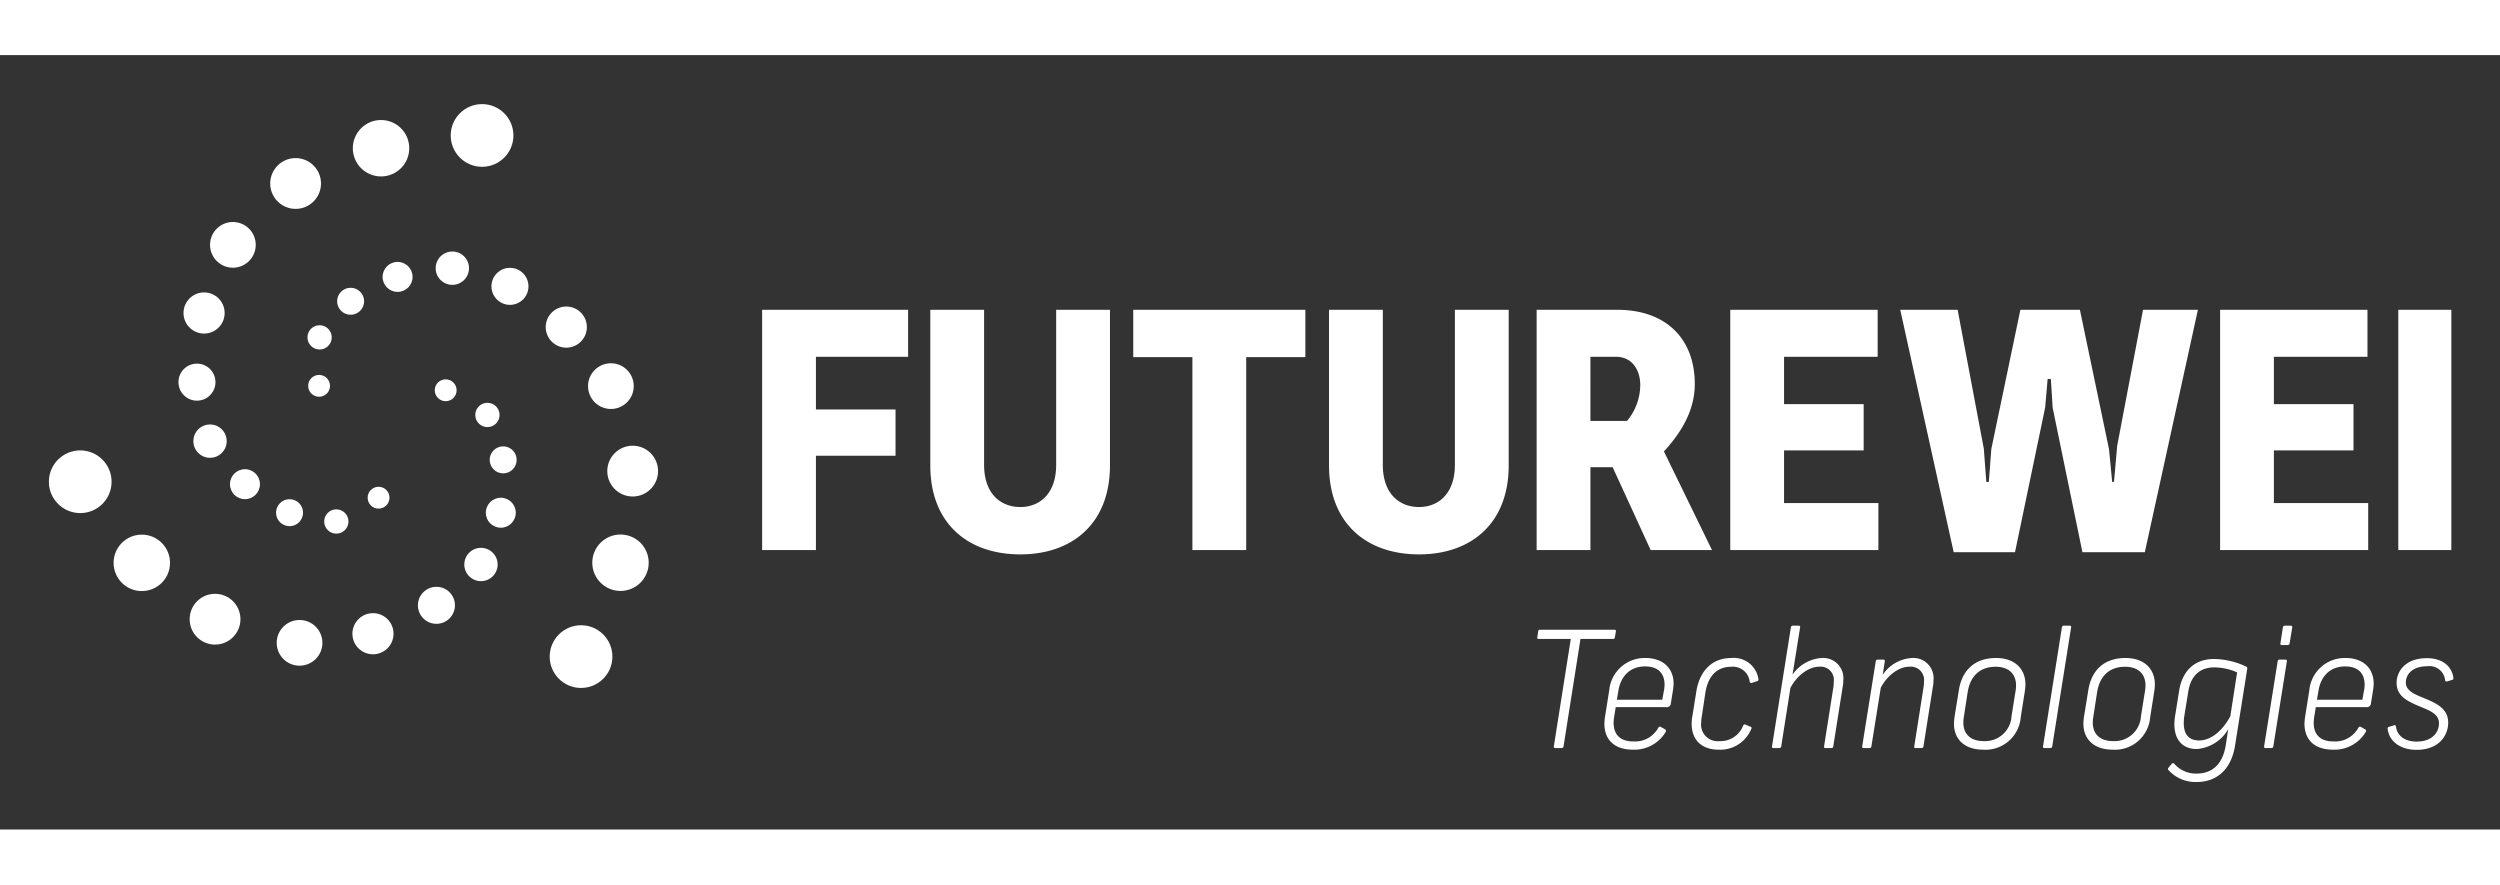 <?xml version="1.0" encoding="UTF-8"?> <svg xmlns="http://www.w3.org/2000/svg" role="img" width="390" height="138" viewBox="3.13 60.13 396.24 122.74"><rect x="3.13" y="60.13" width="396.24" height="122.74" fill="#333333" stroke="none"/><title>Futurewei logo</title><defs><style>.cls-1{fill:white}</style></defs><path d="M123.925 100.499h23.134v7.445h-14.608v8.353h12.618v7.334h-12.618v14.949h-8.526zm26.654 24.667v-24.667h8.526V125.052c0 4.718 2.728 6.707 5.741 6.707 2.955 0 5.683-1.989 5.683-6.707v-24.553h8.526v24.667c0 9.208-5.969 14.097-14.209 14.097-8.299 0-14.266-4.888-14.266-14.097zm50.068-17.166v30.58h-8.526v-30.58h-9.377v-7.501h27.281v7.501zm13.127 17.166v-24.667h8.526V125.052c0 4.718 2.73 6.707 5.741 6.707 2.955 0 5.685-1.989 5.685-6.707v-24.553h8.526v24.667c0 9.208-5.969 14.097-14.211 14.097-8.298 0-14.266-4.888-14.266-14.097zm53.083-2.217l7.618 15.631h-9.721l-6.025-13.13h-3.523v13.13h-8.526v-38.081h12.788c7.674 0 12.278 4.546 12.278 11.765 0 4.66-2.671 8.242-4.888 10.685zm-11.651-4.832h5.796a8.969 8.969 0 0 0 2.103-5.682c0-2.273-1.192-4.49-3.863-4.49h-4.036zm22.163-17.617h23.361v7.445h-14.835v7.501h12.618v7.334h-12.618v8.356h14.949v7.445h-23.475z" class="cls-1"></path><path fill="#fff" d="M337.393 122.551l.511 5.231h.284l.511-5.741 4.093-21.542h8.696l-8.412 38.421h-9.891l-4.717-22.907-.284-4.546h-.511l-.398 4.546-4.774 22.907h-9.719l-8.469-38.421h9.094l4.149 21.996.398 5.287h.397l.398-5.231 4.604-22.052h9.435zm17.613-22.052h23.359v7.445h-14.833v7.501h12.619v7.334h-12.619v8.356h14.948v7.445h-23.473zm28.245 38.081v-38.081h8.405v38.081zM259.244 151.485l-.153.871c-.025.205-.102.307-.282.307h-5.176l-2.691 17.041a.286.286 0 0 1-.307.256h-1c-.18 0-.256-.102-.231-.256l2.691-17.041h-5.1c-.178 0-.256-.076-.205-.281l.129-.871c.025-.206.102-.308.307-.308h11.788c.178-0.0.256.102.23.282zm9.145 8.251a8.746 8.746 0 0 1-.155 1.384l-.282 1.767a.632.632 0 0 1-.716.59h-8.021l-.23 1.409a7.675 7.675 0 0 0-.104 1.051c0 1.973 1.128 2.971 3.101 2.971a4.191 4.191 0 0 0 3.971-2.152c.129-.206.282-.231.436-.129l.64.358c.206.129.18.282.077.462a5.759 5.759 0 0 1-5.176 2.767c-2.947 0-4.51-1.589-4.51-4.125a8.401 8.401 0 0 1 .102-1.102l.666-4.202a5.647 5.647 0 0 1 5.74-5.1c2.767-0 4.459 1.615 4.459 4.049zm-1.435.18c0-1.897-1.128-2.895-3.075-2.895-2.204 0-3.844 1.332-4.253 3.92l-.231 1.358h7.2l.231-1.28a5.785 5.785 0 0 0 .129-1.102zm14.856-1.026c.077.308 0 .411-.18.462l-.845.282a.243.243 0 0 1-.333-.18 2.683 2.683 0 0 0-2.895-2.382c-2.178 0-3.664 1.307-4.126 4.074l-.563 3.742a5.099 5.099 0 0 0-.104 1.025 2.625 2.625 0 0 0 2.897 2.947 3.832 3.832 0 0 0 3.74-2.434c.102-.206.205-.257.384-.18l.795.333c.205.076.205.231.102.384a5.298 5.298 0 0 1-5.126 3.254c-2.767 0-4.304-1.562-4.304-4.125a5.833 5.833 0 0 1 .102-1.128l.642-3.996c.512-3.178 2.434-5.279 5.534-5.279a3.934 3.934 0 0 1 4.28 3.202zm13.473.333a5.242 5.242 0 0 1-.102 1.077l-1.486 9.404a.27.27 0 0 1-.307.256h-.897c-.205 0-.307-.102-.256-.256l1.435-9.122a5.756 5.756 0 0 0 .102-1.102 2.106 2.106 0 0 0-2.358-2.409c-1.589 0-3.484 1.383-4.51 3.356l-1.46 9.277a.286.286 0 0 1-.307.256h-.922c-.18 0-.257-.102-.231-.256l2.998-18.885a.287.287 0 0 1 .307-.256h.924c.178 0 .256.102.23.256l-1.204 7.508a6.074 6.074 0 0 1 4.638-2.64 3.199 3.199 0 0 1 3.408 3.536zm14.293 0A5.242 5.242 0 0 1 309.475 160.3l-1.486 9.404a.27.27 0 0 1-.307.256h-.897c-.205 0-.307-.102-.256-.256l1.435-9.122a5.756 5.756 0 0 0 .102-1.102 2.106 2.106 0 0 0-2.358-2.409c-1.589 0-3.46 1.358-4.484 3.331l-1.486 9.302a.27.27 0 0 1-.307.256h-.897c-.205 0-.282-.102-.256-.256l2.152-13.504a.289.289 0 0 1 .308-.257h.896c.18 0 .257.104.231.257l-.333 2.152a5.989 5.989 0 0 1 4.638-2.665 3.199 3.199 0 0 1 3.409 3.536zm14.575.642a8.056 8.056 0 0 1-.102 1.153l-.64 4.049a5.601 5.601 0 0 1-5.946 5.149c-2.947 0-4.638-1.64-4.638-4.125a8.777 8.777 0 0 1 .102-1.153l.666-4.1c.487-3.229 2.537-5.151 5.893-5.151 2.947 0 4.664 1.691 4.664 4.177zm-9.148 1.204l-.589 3.818a6.025 6.025 0 0 0-.102 1.025c0 1.922 1.229 2.947 3.229 2.947a4.192 4.192 0 0 0 4.407-3.946l.589-3.689a6.329 6.329 0 0 0 .129-1.179c0-1.921-1.256-2.971-3.229-2.971-2.331 0-3.998 1.307-4.433 3.997zm16.394-10.25l-2.998 18.885a.287.287 0 0 1-.307.256h-.922c-.18 0-.257-.102-.231-.256l2.998-18.885a.287.287 0 0 1 .307-.256h.924c.178 0.0.256.102.23.256zm13.271 9.046a8.056 8.056 0 0 1-.102 1.153l-.64 4.049a5.601 5.601 0 0 1-5.946 5.149c-2.947 0-4.638-1.64-4.638-4.125a8.777 8.777 0 0 1 .102-1.153l.666-4.1c.487-3.229 2.537-5.151 5.893-5.151 2.947 0 4.664 1.691 4.664 4.177zm-9.148 1.204l-.589 3.818a6.026 6.026 0 0 0-.102 1.025c0 1.922 1.229 2.947 3.229 2.947a4.192 4.192 0 0 0 4.407-3.946l.589-3.689a6.328 6.328 0 0 0 .129-1.179c0-1.921-1.256-2.971-3.229-2.971-2.331 0-3.998 1.307-4.433 3.997zm23.773-3.562l-1.922 12.095c-.64 3.945-3.074 5.74-6.072 5.74a5.803 5.803 0 0 1-4.459-1.871.267.267 0 0 1 0-.411l.487-.589a.263.263 0 0 1 .436 0 4.564 4.564 0 0 0 3.485 1.538c2.282 0 4.126-1.204 4.664-4.535l.384-2.511a6.312 6.312 0 0 1-4.971 3.151c-2.28 0-3.562-1.486-3.562-3.895a7.88 7.88 0 0 1 .102-1.28l.642-4.024c.487-3.125 2.382-5.073 5.56-5.073a12.465 12.465 0 0 1 5.022 1.179c.231.127.256.229.205.487zm-1.589.46a9.121 9.121 0 0 0-3.613-.794c-2.356 0-3.74 1.409-4.125 3.818l-.615 3.793a7.295 7.295 0 0 0-.102 1.229c0 1.82.846 2.742 2.435 2.742 1.665 0 3.561-1.256 4.945-3.844zm7.889-1.767l-2.153 13.504a.287.287 0 0 1-.307.256h-.922c-.18 0-.257-.102-.231-.256l2.152-13.504a.289.289 0 0 1 .308-.257h.922c.18-0.0.256.104.231.257zm.845-5.33l-.409 2.486a.314.314 0 0 1-.333.282h-.897c-.178 0-.282-.104-.23-.282l.383-2.486a.34.34 0 0 1 .36-.307h.871c.205 0.0.282.102.256.307zm12.913 8.866a8.744 8.744 0 0 1-.155 1.384l-.281 1.767a.634.634 0 0 1-.718.59h-8.021l-.23 1.409a7.464 7.464 0 0 0-.104 1.051c0 1.973 1.128 2.971 3.101 2.971a4.191 4.191 0 0 0 3.971-2.152c.129-.206.282-.231.436-.129l.64.358c.206.129.18.282.077.462a5.759 5.759 0 0 1-5.176 2.767c-2.947 0-4.51-1.589-4.51-4.125a8.401 8.401 0 0 1 .102-1.102l.666-4.202a5.647 5.647 0 0 1 5.74-5.1c2.767-0 4.459 1.615 4.459 4.049zm-1.435.18c0-1.897-1.128-2.895-3.075-2.895-2.204 0-3.844 1.332-4.253 3.92l-.231 1.358h7.2l.231-1.28a5.784 5.784 0 0 0 .129-1.102zm14.062-1.128c.025.231 0 .333-.257.384l-.666.206c-.23.076-.332 0-.384-.155a2.484 2.484 0 0 0-2.818-2.229c-2.588 0-3.408 1.486-3.408 2.562 0 1.307 1.282 1.846 2.999 2.537 2.075.845 3.715 1.742 3.715 3.844 0 1.973-1.41 4.304-4.997 4.304-2.537 0-4.304-1.282-4.587-3.229-.051-.256 0-.36.205-.411l.718-.23c.231-.077.333-.026.384.178.18 1.513 1.46 2.384 3.28 2.384 2.588 0 3.536-1.589 3.536-2.871 0-1.46-1.256-1.973-3.151-2.742-2.075-.871-3.562-1.691-3.562-3.715 0-1.767 1.358-3.894 4.791-3.894 2.384 0 3.921 1.204 4.203 3.074z"></path><circle cx="95.223" cy="155.465" r="4.969" class="cls-1"></circle><circle cx="101.476" cy="140.586" r="4.472" class="cls-1"></circle><circle cx="103.407" cy="126.065" r="4.025" class="cls-1"></circle><circle cx="99.954" cy="112.594" r="3.622" class="cls-1"></circle><circle cx="92.885" cy="103.239" r="3.26" class="cls-1"></circle><circle cx="83.956" cy="96.781" r="2.934" class="cls-1"></circle><circle cx="74.823" cy="93.902" r="2.641" class="cls-1"></circle><circle cx="66.146" cy="95.283" r="2.376" class="cls-1"></circle><circle cx="58.702" cy="99.145" r="2.139" class="cls-1"></circle><circle cx="53.785" cy="104.868" r="1.925" class="cls-1"></circle><circle cx="53.704" cy="112.551" r="1.732" class="cls-1"></circle><circle cx="79.535" cy="72.865" r="4.969" class="cls-1"></circle><circle cx="63.523" cy="74.89" r="4.472" class="cls-1"></circle><circle cx="49.983" cy="80.478" r="4.025" class="cls-1"></circle><circle cx="40.042" cy="90.204" r="3.622" class="cls-1"></circle><circle cx="35.475" cy="101.004" r="3.26" class="cls-1"></circle><circle cx="34.347" cy="111.965" r="2.934" class="cls-1"></circle><circle cx="36.42" cy="121.314" r="2.641" class="cls-1"></circle><circle cx="41.955" cy="128.138" r="2.376" class="cls-1"></circle><circle cx="49.021" cy="132.654" r="2.139" class="cls-1"></circle><circle cx="56.436" cy="134.051" r="1.925" class="cls-1"></circle><circle cx="63.131" cy="130.279" r="1.732" class="cls-1"></circle><circle cx="15.846" cy="127.751" r="4.969" class="cls-1"></circle><circle cx="25.606" cy="140.606" r="4.472" class="cls-1"></circle><circle cx="37.215" cy="149.538" r="4.025" class="cls-1"></circle><circle cx="50.608" cy="153.284" r="3.622" class="cls-1"></circle><circle cx="62.245" cy="151.839" r="3.26" class="cls-1"></circle><circle cx="72.302" cy="147.336" r="2.934" class="cls-1"></circle><circle cx="79.362" cy="140.866" r="2.641" class="cls-1"></circle><circle cx="82.504" cy="132.661" r="2.376" class="cls-1"></circle><circle cx="82.881" cy="124.283" r="2.139" class="cls-1"></circle><circle cx="80.384" cy="117.163" r="1.925" class="cls-1"></circle><circle cx="73.77" cy="113.252" r="1.732" class="cls-1"></circle></svg> 